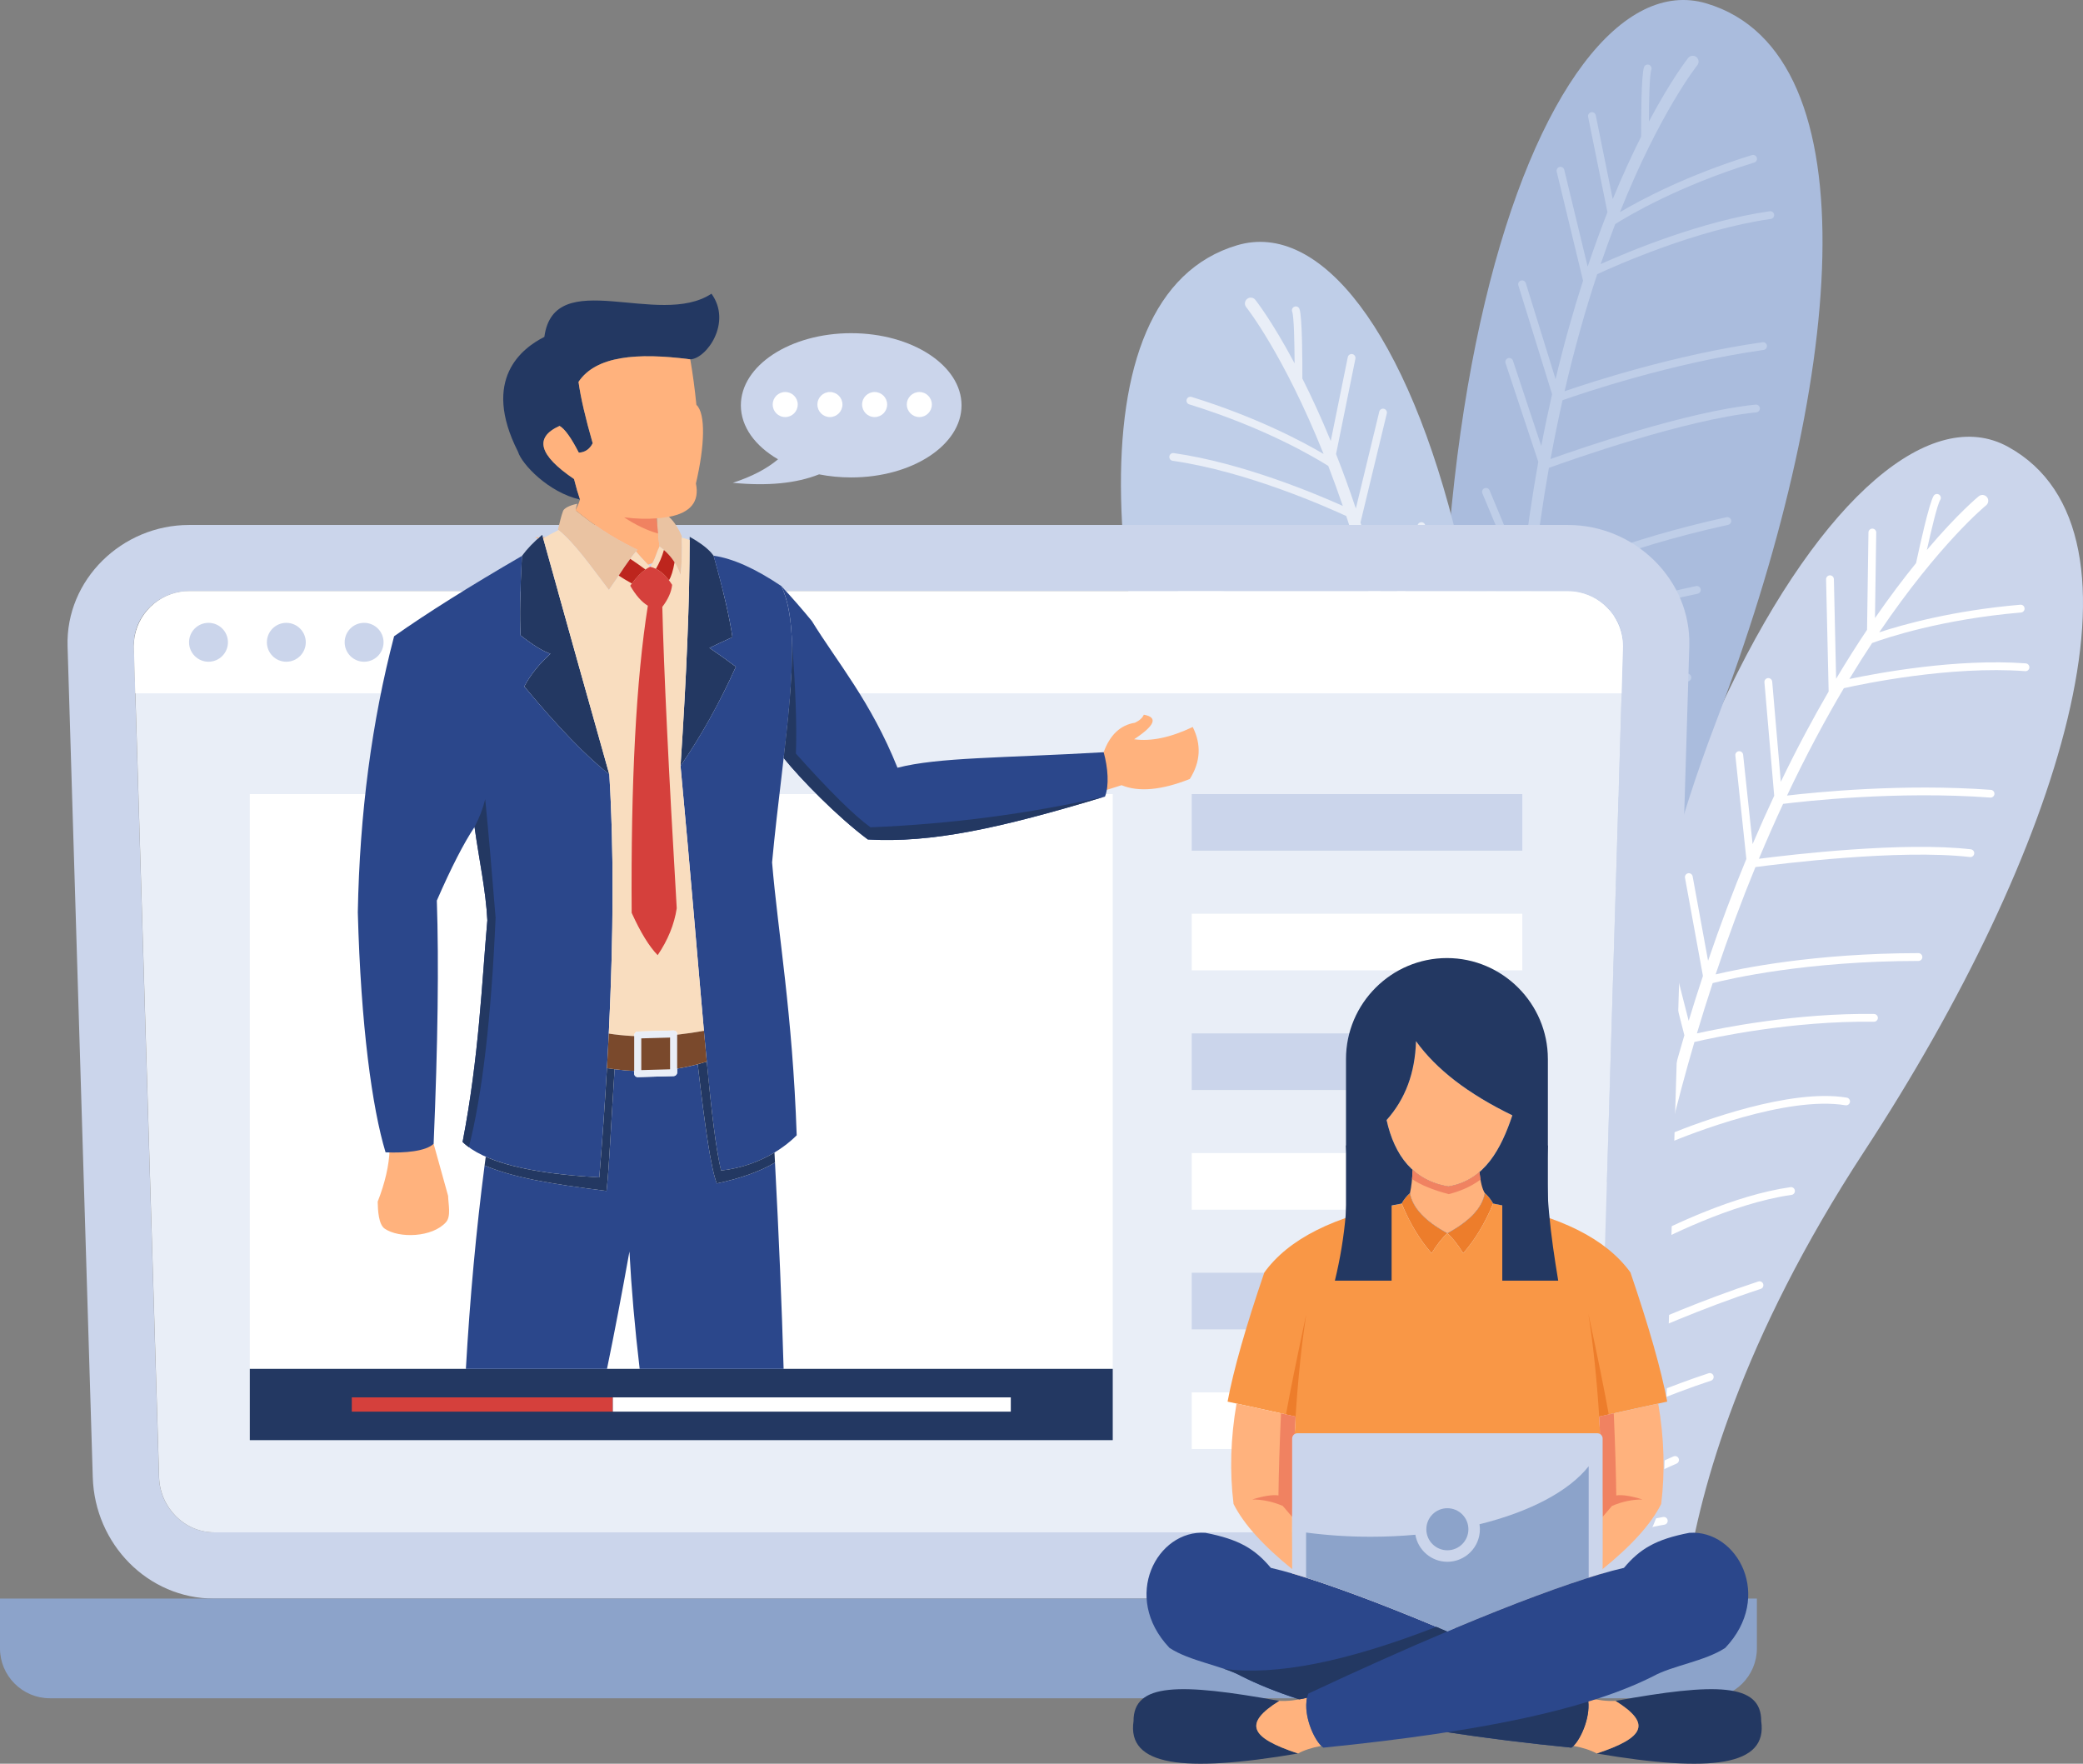<?xml version="1.0" encoding="UTF-8"?><svg id="a" xmlns="http://www.w3.org/2000/svg" viewBox="0 0 2958.62 2504.98"><rect x="0" y="0" width="2958.62" height="2504.98" fill="#808080" stroke="none"/><path d="M2396.87,2234.93c18.32-119.59,75.56-331.46,251.19-599.95,277.87-424.66,423.75-879.64,204.08-1000.42-215.57-118.51-620.03,508.52-673.51,1611.46,87.84,2.67,159.71-1.59,218.25-11.09h0Zm0,0" style="fill:#cbd5eb; fill-rule:evenodd;"/><path d="M2281.72,2192.37c10.58-5.8,39.31-19.74,82.38-26.91,3.02-.51,5.06-3.36,4.55-6.37-.51-3.01-3.36-5.01-6.37-4.55-37.66,6.32-65.14,17.75-79.54,24.86,1.49-18.43,3.07-36.75,4.78-54.79,17.12-8.76,72.31-36.93,93.83-45.91,2.83-1.19,4.14-4.44,2.95-7.28-1.14-2.79-4.38-4.15-7.21-2.96-19.75,8.25-66.64,31.98-88.37,43.07,3.3-33.74,6.94-66.74,10.87-99,16.91-7.85,69.52-31.46,130.63-51.6,2.9-.97,4.49-4.1,3.53-7-.91-2.9-4.04-4.49-6.94-3.53-55.47,18.26-104.06,39.43-125.68,49.21,4.04-32.49,8.48-64.23,13.14-95.35,23.16-10.7,98.77-44.77,186.56-73.67,2.96-.97,4.49-4.1,3.53-7-.91-2.9-4.02-4.5-6.94-3.53-81.3,26.74-152.02,57.8-181.09,71.12,6.26-40.74,13.08-80.16,20.37-118.45,23.51-12.63,121.64-63.44,207.95-75.67,3.01-.4,5.18-3.24,4.72-6.26-.38-3.01-3.18-5.12-6.25-4.72-80.39,11.44-170.57,55.41-203.85,72.82,9.1-46.82,18.83-91.77,29.19-134.95,33.58-14,170.06-67.88,252.78-54.16,3.03,.51,5.86-1.54,6.37-4.55,.46-3.01-1.59-5.86-4.55-6.31-80.28-13.31-207.61,34.02-251.36,51.77,11.1-45.63,22.82-89.21,34.99-130.8,26.51-6.2,138.14-30.38,254.94-28.73,3.07,0,5.58-2.39,5.65-5.46,0-3.02-2.39-5.52-5.42-5.58-110.66-1.54-216.64,19.8-251.64,27.59,7.34-24.47,14.79-48.31,22.42-71.46,25.15-6.37,133.26-31.35,292.27-31.46,3.07,0,5.53-2.5,5.53-5.52s-2.52-5.52-5.53-5.58c-148.44,.17-253.12,21.85-288.11,30.21,18.26-54.56,37.21-105.37,56.55-152.42,33.51-4.44,203.96-25.89,304.66-14.28,3.02,.4,5.75-1.82,6.09-4.83,.4-3.02-1.82-5.75-4.84-6.15-96.72-11.15-255.85,7.68-300.97,13.48,11.38-27.25,22.87-53.25,34.37-78,28.84-3.58,161.64-18.72,294.25-8.93,3.03,.23,5.69-2.05,5.92-5.06,.23-3.07-2.05-5.69-5.12-5.92-124.94-9.22-249.94,3.47-289.48,8.13,27.19-57.52,54.46-108.21,80.73-152.53,27.25-6.14,151.22-32.09,257.56-24.18,3.09,.23,5.69-2.05,5.92-5.06,.24-3.07-2.05-5.69-5.06-5.98-97.79-7.22-209.88,13.6-250.62,22.19,10.98-18.15,21.75-35.1,32.32-51.09,20.71-7.56,98.83-33.74,211.49-43.35,3.07-.29,5.33-2.96,5.05-5.98-.23-3.07-2.9-5.35-5.97-5.06-96.2,8.19-167.78,28.45-200.44,39.2,85.79-126.59,151.34-180.01,151.91-180.47,3.47-2.96,3.93-8.19,1.02-11.67-2.96-3.52-8.19-3.98-11.72-1.02-.34,.28-29.19,23.78-73.56,76.18,5.97-27.03,14.85-64.63,18.95-71,1.65-2.56,.91-5.98-1.65-7.62-2.55-1.65-5.97-.91-7.62,1.65-6.32,9.84-20.35,73.62-25.03,95.58-17.75,21.9-37.38,47.79-58.37,78.17l1.78-121.47c.1-3.07-2.41-5.58-5.42-5.63-3.07,0-5.58,2.39-5.63,5.46l-1.99,138.25c-14.23,21.16-28.9,44.38-43.92,69.52l-3.18-141.44c-.12-3.07-2.62-5.52-5.63-5.46-3.07,.11-5.46,2.62-5.46,5.63l3.64,159.36c-22.24,38.29-45.12,80.85-67.93,128.3l-12.23-142.24c-.28-3.07-2.96-5.35-6.03-5.06-3.02,.28-5.28,2.9-5.01,5.97l13.88,161.18c-10.24,21.9-20.48,44.72-30.67,68.61l-13.48-126.99c-.34-3.07-3.07-5.24-6.09-4.95-3.01,.34-5.29,3.07-4.95,6.09l15.65,146.96c-18.55,44.78-36.81,92.96-54.39,144.57l-21.91-119.82c-.51-2.96-3.41-4.95-6.43-4.44-3.02,.57-4.95,3.47-4.44,6.43l25.49,139.39c-6.88,20.71-13.64,42.05-20.25,63.78l-22.64-88.53c-.74-2.96-3.76-4.78-6.71-3.98-2.94,.74-4.72,3.76-3.98,6.71l27.2,106.28c-12.12,40.96-23.73,83.86-34.77,128.64l-28.26-97.29c-.81-2.9-3.94-4.61-6.83-3.76-2.97,.91-4.62,3.93-3.77,6.89l33.57,115.66c-9.44,39.6-18.43,80.79-26.86,123.46l-28.73-84.66c-.97-2.9-4.1-4.44-6.99-3.47-2.9,.97-4.45,4.15-3.54,7l34.99,103.04c-7.17,37.61-13.88,76.35-20.14,116.29l-34.48-72.26c-1.31-2.73-4.61-3.92-7.34-2.61-2.78,1.31-3.97,4.61-2.62,7.34l41.36,86.93c-4.38,29.13-8.53,58.89-12.4,89.33l-37.49-57.69c-1.71-2.56-5.12-3.24-7.62-1.59-2.56,1.65-3.3,5.07-1.65,7.62l44.66,68.67c-3.41,28.16-6.66,56.84-9.62,86.08l-26.45-36.18c-1.82-2.5-5.29-3.01-7.74-1.19-2.5,1.82-3.01,5.23-1.19,7.74l33.74,46.14c-2.11,21.96-4.04,44.26-5.92,66.79l-32.26-24.58c-2.39-1.82-5.86-1.37-7.68,1.08-1.88,2.39-1.42,5.86,1.03,7.74l37.89,28.84c-1.42,18.49-2.79,37.15-4.03,56.04,5.62-.11,11.2-.28,16.66-.45,1.19-18.04,2.5-35.9,3.87-53.59h0Zm0,0" style="fill:#fff; fill-rule:evenodd;"/><path d="M2319.5,1665.42c-7.57-120.79,3.24-340,117.71-639.72,181.04-474.04,226.72-949.67-13.66-1020.91-235.88-69.86-497.54,628.91-314.96,1717.92,86.36-16.1,155.67-35.56,210.9-57.29h0Zm0,0" style="fill:#aabcdd; fill-rule:evenodd;"/><path d="M2197.86,1648.29c9.16-7.91,34.25-27.59,74.81-43.81,2.79-1.14,4.21-4.32,3.07-7.17-1.14-2.85-4.33-4.21-7.17-3.07-35.5,14.17-59.91,31.18-72.42,41.19-2.5-18.32-4.84-36.58-7-54.56,14.85-12.23,62.81-51.49,81.87-64.86,2.5-1.71,3.13-5.18,1.36-7.68-1.76-2.5-5.18-3.13-7.68-1.37-17.52,12.29-58.32,45.46-77.15,60.88-4.03-33.63-7.51-66.62-10.53-99.05,14.85-11.26,61.22-45.51,116.69-78.23,2.62-1.54,3.53-4.95,1.93-7.57-1.54-2.62-4.89-3.53-7.57-1.99-50.24,29.64-93.25,60.65-112.25,74.87-3.02-32.6-5.46-64.57-7.45-95.98,20.31-15.42,86.93-64.8,166.58-111.74,2.62-1.54,3.47-4.95,1.94-7.57-1.54-2.61-4.95-3.53-7.57-1.99-73.68,43.47-136.21,88.93-161.81,108.04-2.5-41.08-4.21-81.07-5.29-119.99,20.25-17.41,105.37-87.9,187.07-118.28,2.84-1.03,4.38-4.21,3.3-7.11-1.08-2.84-4.27-4.32-7.11-3.24-76.13,28.28-154.87,90.46-183.66,114.53-1.14-47.68-1.14-93.65-.28-138.02,29.87-20.88,151.74-102.58,235.48-106.73,3.07-.17,5.41-2.79,5.24-5.86-.17-3.01-2.79-5.35-5.8-5.23-81.24,4.1-195.6,77.49-234.57,104.11,1.14-46.94,3.3-92,6.37-135.24,24.58-11.66,128.52-59.05,242.99-82.32,3.01-.63,4.89-3.53,4.33-6.54-.63-2.96-3.53-4.89-6.49-4.32-108.44,22.08-207.43,65.48-239.98,80.56,1.94-25.49,4.17-50.35,6.66-74.59,23.21-11.61,123.52-59,278.84-92.96,3.01-.68,4.89-3.64,4.27-6.6-.68-3.02-3.59-4.84-6.6-4.21-144.97,31.69-242.64,75.16-275.08,90.8,6.26-57.18,13.94-110.88,22.82-160.9,31.8-11.49,193.78-68.73,294.65-78.86,3.01-.28,5.24-3.01,4.95-6.03-.28-3.07-3.02-5.24-6.03-4.95-96.89,9.67-248.4,61.96-291.24,77.26,5.35-29.07,11.04-56.89,17.03-83.52,27.35-9.67,153.94-52.74,285.59-71.4,3.01-.4,5.12-3.24,4.67-6.26-.46-3.01-3.17-5.12-6.24-4.67-124.04,17.58-243.52,56.61-281.13,69.58,14.34-61.96,30.16-117.31,46.37-166.24,25.38-11.78,140.98-63.5,246.58-78.46,3.02-.4,5.12-3.19,4.66-6.2-.4-3.01-3.17-5.12-6.2-4.72-97.06,13.77-202.2,57.97-240.15,75.04,6.88-20.09,13.78-38.97,20.66-56.78,18.66-11.83,89.38-54.05,197.42-87.44,2.96-.91,4.61-3.98,3.7-6.94-.91-2.9-3.98-4.55-6.94-3.64-92.22,28.5-157.82,63.55-187.47,81.02,56.84-142.01,109.52-208.18,109.98-208.75,2.79-3.58,2.1-8.82-1.48-11.61-3.63-2.79-8.82-2.1-11.65,1.48-.3,.4-23.46,29.47-55.71,90.18,.11-27.71,.8-66.34,3.47-73.45,1.02-2.84-.4-6.03-3.3-7.11-2.84-1.03-6.03,.4-7.05,3.24-4.1,10.98-4.21,76.24-4.14,98.77-12.63,25.15-26.3,54.62-40.35,88.75l-24.12-119.08c-.63-2.96-3.53-4.89-6.49-4.27-3.02,.57-4.95,3.47-4.38,6.49l27.48,135.52c-9.33,23.72-18.78,49.5-28.11,77.26l-33.22-137.51c-.74-2.96-3.7-4.84-6.66-4.1-2.96,.68-4.78,3.7-4.1,6.66l37.44,154.87c-13.6,42.16-26.85,88.64-39.03,139.84l-42.27-136.37c-.91-2.9-3.98-4.55-6.94-3.64-2.9,.91-4.54,3.98-3.64,6.88l47.91,154.53c-5.35,23.61-10.53,48.08-15.36,73.56l-40.23-121.19c-.97-2.9-4.09-4.44-7-3.53-2.9,.97-4.48,4.1-3.53,7l46.54,140.24c-8.57,47.73-16.16,98.65-22.36,152.82l-46.88-112.37c-1.14-2.79-4.43-4.15-7.22-2.96-2.84,1.14-4.15,4.38-2.96,7.23l54.56,130.74c-2.33,21.73-4.37,43.98-6.2,66.62l-40.96-81.7c-1.42-2.73-4.72-3.81-7.45-2.45-2.73,1.37-3.81,4.67-2.45,7.4l49.21,98.08c-3.07,42.61-5.29,86.99-6.54,133.08l-48.35-88.98c-1.44-2.73-4.78-3.7-7.47-2.28-2.73,1.48-3.7,4.83-2.22,7.51l57.41,105.88c-.79,40.74-.79,82.9,0,126.36l-46.08-76.58c-1.54-2.62-4.95-3.47-7.57-1.94-2.67,1.59-3.47,5.01-1.92,7.62l56.08,93.19c1.02,38.29,2.67,77.6,5.06,117.94l-49.03-63.26c-1.89-2.45-5.36-2.91-7.75-1.03-2.45,1.88-2.9,5.35-1.02,7.8l59,76.12c1.88,29.36,4.15,59.34,6.88,89.83l-48.93-48.36c-2.22-2.1-5.69-2.1-7.85,0-2.1,2.22-2.1,5.69,0,7.85l58.26,57.58c2.69,28.22,5.57,56.95,8.93,86.14l-33.55-29.7c-2.29-2.05-5.82-1.82-7.81,.46-2.05,2.27-1.82,5.8,.45,7.79l42.84,37.95c2.62,21.91,5.46,44.09,8.42,66.51l-36.75-17.12c-2.73-1.31-6.03-.11-7.28,2.67-1.31,2.73-.11,6.03,2.62,7.34l43.24,20.14c2.5,18.38,5.18,36.87,7.96,55.59,5.46-1.31,10.87-2.62,16.16-3.98-2.67-17.92-5.18-35.61-7.62-53.2h.06Zm0,0" style="fill:#bfcee8; fill-rule:evenodd;"/><path d="M1861.33,2008.89c7.51-120.73-3.24-339.94-117.71-639.66-181.09-474.1-226.78-949.67,13.59-1020.91,235.88-69.92,497.54,628.85,314.97,1717.92-86.37-16.1-155.66-35.62-210.85-57.35h0Zm0,0" style="fill:#bfcee8; fill-rule:evenodd;"/><path d="M1982.91,1991.82c-9.1-7.91-34.24-27.65-74.76-43.81-2.85-1.14-4.27-4.32-3.13-7.17,1.15-2.85,4.38-4.21,7.17-3.13,35.5,14.17,59.91,31.23,72.48,41.25,2.45-18.38,4.78-36.58,7-54.56-14.85-12.23-62.81-51.49-81.93-64.86-2.5-1.76-3.13-5.23-1.37-7.68,1.77-2.56,5.24-3.13,7.74-1.37,17.52,12.23,58.32,45.4,77.15,60.88,3.98-33.68,7.45-66.68,10.47-99.05-14.85-11.26-61.22-45.57-116.69-78.23-2.62-1.54-3.47-4.95-1.94-7.57,1.54-2.67,4.95-3.53,7.57-1.99,50.29,29.64,93.25,60.65,112.31,74.87,2.96-32.66,5.41-64.63,7.46-95.98-20.37-15.42-86.99-64.8-166.58-111.74-2.67-1.54-3.53-4.95-1.99-7.57,1.54-2.62,4.95-3.53,7.56-1.99,73.73,43.41,136.26,88.87,161.81,108.04,2.5-41.08,4.27-81.08,5.29-120.04-20.25-17.35-105.37-87.9-187.06-118.23-2.85-1.03-4.33-4.21-3.24-7.11,1.02-2.85,4.21-4.32,7.05-3.3,76.12,28.33,154.86,90.46,183.71,114.58,1.08-47.67,1.14-93.7,.23-138.08-29.81-20.82-151.74-102.52-235.49-106.73-3.07-.17-5.4-2.73-5.23-5.8,.17-3.07,2.79-5.4,5.82-5.24,81.29,4.1,195.58,77.49,234.56,104.12-1.14-46.94-3.3-92-6.31-135.24-24.64-11.66-128.58-59.05-243.05-82.38-2.96-.57-4.89-3.53-4.32-6.49,.62-3.01,3.53-4.95,6.54-4.32,108.44,22.08,207.43,65.49,239.92,80.56-1.93-25.49-4.15-50.35-6.66-74.59-23.21-11.61-123.52-59-278.84-93.02-3.01-.62-4.89-3.58-4.27-6.54,.68-3.02,3.64-4.89,6.61-4.21,144.95,31.69,242.71,75.16,275.07,90.8-6.2-57.24-13.94-110.89-22.82-160.96-31.8-11.49-193.78-68.73-294.65-78.8-3.01-.34-5.23-3.02-4.95-6.03,.29-3.07,3.01-5.29,6.05-4.95,96.93,9.67,248.38,61.9,291.23,77.2-5.29-29.01-10.97-56.89-16.94-83.52-27.44-9.67-153.97-52.68-285.62-71.34-3.01-.45-5.18-3.24-4.72-6.26,.46-3.01,3.26-5.12,6.26-4.66,124.03,17.58,243.51,56.61,281.17,69.58-14.34-61.95-30.21-117.32-46.42-166.24-25.38-11.77-140.98-63.5-246.58-78.46-3.01-.4-5.12-3.19-4.67-6.26,.4-3.02,3.19-5.12,6.2-4.67,97.12,13.71,202.2,57.98,240.15,74.99-6.89-20.03-13.77-38.92-20.65-56.78-18.65-11.78-89.38-53.99-197.42-87.45-2.96-.85-4.61-3.98-3.7-6.88,.91-2.9,4.04-4.55,6.94-3.7,92.22,28.56,157.82,63.55,187.52,81.02-56.88-141.95-109.58-208.12-110.03-208.69-2.79-3.58-2.1-8.82,1.54-11.61,3.58-2.84,8.82-2.16,11.61,1.48,.28,.4,23.5,29.47,55.7,90.18-.11-27.71-.8-66.34-3.42-73.45-1.08-2.85,.34-6.03,3.25-7.11,2.84-1.08,6.03,.4,7.11,3.24,4.04,10.98,4.21,76.24,4.1,98.77,12.63,25.09,26.34,54.62,40.34,88.75l24.18-119.08c.57-2.96,3.48-4.89,6.49-4.32,2.97,.63,4.89,3.53,4.34,6.54l-27.5,135.46c9.39,23.73,18.83,49.5,28.1,77.32l33.28-137.57c.68-2.96,3.66-4.78,6.6-4.1,3.01,.74,4.83,3.75,4.1,6.71l-37.38,154.87c13.54,42.16,26.8,88.64,38.97,139.79l42.27-136.32c.91-2.96,4.04-4.55,6.94-3.7,2.92,.91,4.55,3.98,3.7,6.94l-47.96,154.53c5.35,23.61,10.53,48.07,15.36,73.56l40.28-121.19c.91-2.9,4.04-4.49,6.94-3.53,2.91,.97,4.5,4.1,3.53,7l-46.54,140.24c8.59,47.73,16.16,98.65,22.36,152.82l46.88-112.37c1.2-2.84,4.45-4.15,7.23-2.96,2.85,1.14,4.15,4.38,3.02,7.23l-54.56,130.74c2.28,21.67,4.33,43.98,6.14,66.62l41.02-81.7c1.37-2.73,4.67-3.81,7.4-2.45,2.74,1.37,3.81,4.67,2.44,7.4l-49.21,98.08c3.07,42.61,5.35,86.99,6.6,133.08l48.3-89.04c1.48-2.67,4.85-3.64,7.51-2.22,2.67,1.48,3.64,4.83,2.22,7.51l-57.46,105.88c.8,40.68,.8,82.9,0,126.36l46.08-76.58c1.59-2.67,4.95-3.53,7.62-1.94,2.62,1.59,3.41,5.01,1.88,7.62l-56.1,93.19c-.97,38.29-2.67,77.55-5.06,117.94l49.04-63.32c1.88-2.39,5.35-2.85,7.8-.97,2.39,1.82,2.85,5.35,.97,7.74l-58.94,76.13c-1.88,29.41-4.21,59.4-6.88,89.89l48.93-48.36c2.16-2.1,5.65-2.1,7.8,0,2.16,2.16,2.12,5.69,0,7.79l-58.26,57.63c-2.67,28.22-5.58,56.95-8.93,86.14l33.57-29.75c2.33-1.99,5.8-1.76,7.85,.51,1.99,2.27,1.78,5.75-.51,7.79l-42.78,37.89c-2.62,21.9-5.46,44.15-8.48,66.57l36.75-17.18c2.73-1.25,6.03-.12,7.34,2.67,1.25,2.79,.06,6.09-2.66,7.4l-43.2,20.14c-2.56,18.32-5.18,36.87-8.02,55.59-5.46-1.31-10.87-2.67-16.16-4.04,2.67-17.87,5.24-35.62,7.62-53.19l-.06,.06Zm0,0" style="fill:#e9eef7; fill-rule:evenodd;"/><path d="M268.31,745.61h1958.78c94.79,0,175.18,77.66,172.33,172.28l-35.79,1180.21c-2.85,94.61-77.66,172.33-172.26,172.33H304.03c-94.1,0-169.43-77.55-172.26-172.33L95.97,917.89c-2.85-94.73,77.55-172.28,172.35-172.28h0Zm0,94.1h1958.78c43.01,0,79.48,35.33,78.23,78.17l-35.79,1180.21c-1.25,42.27-35.96,78.23-78.16,78.23H304.08c-42.27,0-76.92-35.22-78.23-78.23l-35.73-1180.21c-1.31-43.01,35.16-78.17,78.19-78.17h0Zm0,0" style="fill:#cbd5eb; fill-rule:evenodd;"/><path d="M2305.33,917.89c0-37.61-26.91-69.24-62.47-76.58l-1.88-.34-1.94-.34-1.88-.29-1.99-.23-1.93-.17-1.99-.11-1.99-.06-2.04-.06H268.41l-1.98,.06-2.06,.06-1.94,.11h-.06l-1.92,.17-1.95,.23-1.94,.29c-37.38,5.75-66.28,38.29-66.28,77.26l35.73,1180.21c1.31,43.01,35.96,78.23,78.23,78.23h1887.29c42.27,0,76.92-35.96,78.19-78.23l35.6-1180.21Zm0,0" style="fill:#e9eef7; fill-rule:evenodd;"/><path d="M2303.28,984.68H192.12l-1.99-66.79c0-38.97,28.85-71.51,66.28-77.26l1.94-.29,1.94-.23,1.99-.17,1.99-.11,3.98-.11h1958.86l3.98,.11,1.99,.11,2,.17,1.92,.23,1.94,.29,3.75,.68c35.57,7.34,62.53,38.97,62.53,76.58l-1.94,66.79Zm0,0" style="fill:#fff; fill-rule:evenodd;"/><path d="M296.17,884.61c15.25,0,27.6,12.35,27.6,27.59s-12.35,27.65-27.6,27.65-27.65-12.4-27.65-27.65,12.35-27.59,27.65-27.59h0Zm220.99,0c15.29,0,27.63,12.35,27.63,27.59s-12.34,27.65-27.63,27.65-27.61-12.4-27.61-27.65,12.35-27.59,27.61-27.59h0Zm-110.5,0c15.25,0,27.65,12.35,27.65,27.59s-12.4,27.65-27.65,27.65-27.59-12.4-27.59-27.65,12.35-27.59,27.59-27.59h0Zm0,0" style="fill:#cbd5eb; fill-rule:evenodd;"/><path d="M0,2270.43H2495.41v70.78c0,38.92-31.81,70.78-70.78,70.78H70.76c-38.92,0-70.76-31.86-70.76-70.78v-70.78Zm0,0" style="fill:#8ca3ca; fill-rule:evenodd;"/><rect x="354.84" y="1127.83" width="1225.66" height="816.31" style="fill:#fff;"/><path d="M1692.7,1297.77h469.54v80.39h-469.54v-80.39Zm0,679.82h469.54v80.39h-469.54v-80.39Zm0-339.88h469.54v80.39h-469.54v-80.39Zm0,0" style="fill:#fff; fill-rule:evenodd;"/><path d="M1692.7,1807.65h469.54v80.39h-469.54v-80.39Zm0-679.82h469.54v80.39h-469.54v-80.39Zm0,339.88h469.54v80.39h-469.54v-80.39Zm0,0" style="fill:#cbd5eb; fill-rule:evenodd;"/><rect x="354.84" y="1944.14" width="1225.66" height="101.27" style="fill:#233862;"/><rect x="499.68" y="1984.65" width="370.78" height="20.26" style="fill:#d5403c;"/><path d="M636.46,1698.36c.28,11.55,4.45,29.07-2.89,37.38-19.36,21.85-66.74,23.33-87.12,9.33-8.76-6.03-9.73-25.77-10-38.4,10.51-26.74,16.14-51.49,17-74.25,20.77-13.71,52.06-15.08,62.47-7.91l20.54,73.85Zm0,0" style="fill:#ffb27d; fill-rule:evenodd;"/><path d="M1542.55,1130.11c6.09-2.05,26.57-6.83,50.46-14.91,24.52,10.01,56.84,7.06,96.95-8.82,15.25-24.24,16.68-48.82,4.15-73.85-31.63,15.02-59.34,20.82-83.23,17.41,29.64-19.57,34.25-31.18,13.77-34.88-1.99,4.61-6.2,8.42-12.73,11.44-20.65,3.3-35.4,17.3-44.33,41.87-10.97,2.96-22.36,5.69-28.22,7.51,5.97,14.23,7.11,31.24,3.19,54.22h0Zm0,0" style="fill:#ffb27d; fill-rule:evenodd;"/><path d="M980.44,510.36c-76.41-9.9-134.1-4.66-158.73,31.98,3.07,22.36,9.84,51.43,20.14,87.22-4.44,8.54-11.04,12.97-19.74,13.32-10.87-21.17-19.97-33.85-27.31-37.95-36.36,16.33-29.53,41.48,20.54,75.44,2.96,11.72,5.82,21.45,8.48,29.13-45-10.13-82.71-50.41-88.02-67.82-52.51-103.55,6.03-147.3,37.39-163.23,13.87-102.52,162.76-11.89,237.35-61.33,29.64,40.96-7,92.34-30.1,93.25h0Zm0,0" style="fill:#233862; fill-rule:evenodd;"/><path d="M744.61,975.01c48.04,57.63,88.24,99.28,120.84,124.94-29.7-105.37-61.5-218.81-95.34-340.34-11.96,10.07-21.52,20.03-28.75,29.93-2.67,49.33-3.34,86.88-1.99,112.82,17.58,13.88,31.75,22.64,42.45,26.17-16.16,14.62-28.56,30.15-37.21,46.48h0Zm0,0" style="fill:#233862; fill-rule:evenodd;"/><path d="M1045.24,946.96c-23.33,51.72-49.56,98.65-78.63,140.87,8.59-128.69,12.93-237.19,13.03-325.43,13.08,7.34,22.81,14.34,29.98,21.96,1.37,1.59,2.73,3.24,3.98,4.89,13.77,49.21,22.7,87.78,26.74,115.66-12.85,5.92-23.72,10.98-32.66,15.3,12.12,8.13,24.63,17.07,37.55,26.74h0Zm0,0" style="fill:#233862; fill-rule:evenodd;"/><path d="M741.37,789.54c-74.02,42.95-134.56,80.96-181.61,114.13-31.67,120.9-48.93,251.58-51.54,392,4.32,161.29,20.38,278.04,39.42,340.96,27.76,1.19,57.29-1.54,68.27-12.12,6.03-141.89,7.51-257.04,4.55-345.46,20.31-46.6,38.17-81.42,53.54-104.51,6.71,48.02,15.99,89.66,18.21,132.56-7.85,87.9-11.66,192.87-35.16,314.85,29.24,28.11,93.99,44.83,194.18,50.24,18.77-231.05,23.55-421.81,14.22-572.24-32.6-25.66-72.81-67.3-120.84-124.94,8.65-16.33,21.05-31.86,37.21-46.48-10.7-3.53-24.86-12.29-42.45-26.17-1.35-25.94-.68-63.49,1.99-112.82h0Zm0,0" style="fill:#2b478b; fill-rule:evenodd;"/><path d="M966.61,1087.83c28.68,306.37,40.68,505.56,57.58,574.63,48.07-5.29,85.06-27.76,107.42-50.01-6.03-174.32-26.4-285.67-34.98-387.56,15.52-167.27,47.32-321.11,13.07-392.57-36.81-24.81-68.84-39.14-96.1-43.07,13.77,49.21,22.7,87.78,26.74,115.66-12.85,5.92-23.72,10.98-32.66,15.3,12.12,8.13,24.63,17.07,37.55,26.74-23.33,51.72-49.56,98.65-78.63,140.87h0Zm0,0" style="fill:#2b478b; fill-rule:evenodd;"/><path d="M1153.13,882.05c-13.73-16.78-28.23-33.4-43.42-49.73,23.72,49.56,15.76,138.65,3.47,244.36,23.9,29.64,75.38,82.67,119.49,115.61,90.5,5.24,187.45-15.76,336.85-60.99,6.09-15.53,4.17-41.36-1.93-62.92-145.53,8.42-234.46,7-292.84,22.02-37.82-94.22-85.74-150.03-121.62-208.34h0Zm0,0" style="fill:#2b478b; fill-rule:evenodd;"/><path d="M864.85,837.9c-26.36-34.59-48.26-66.11-72.33-85.8,2.61-10.52,4.32-18.43,7.22-26.4,1.37-3.76,9.5-8.19,20.37-10.24-.97,1.76-3.13,9.1-1.35,10.24,.44,.28,.84,.68,1.24,1.02,25.55,20.6,52.4,38.41,85.47,53.99-15.77,18.43-26.7,37.72-40.62,57.18h0Zm0,0" style="fill:#eac3a2; fill-rule:evenodd;"/><path d="M968.26,761.32c.68,22.47,.17,40.91-1.65,55.3-5.4-16.56-15.36-30.04-29.98-40.51-2.16-18.89-3.7-36.7-4.49-53.31,15.87,5.97,27.95,18.83,36.13,38.52h0Zm0,0" style="fill:#eac3a2; fill-rule:evenodd;"/><path d="M999.84,1463.96c-8.7-96.66-18.89-223.02-33.23-376.13,8.42-126.47,12.75-233.43,13.03-320.82-3.47-1.25-7.23-2.45-11.32-3.53,.63,21.51,.06,39.2-1.71,53.14-5.4-16.56-15.36-30.04-29.98-40.51-4.49,8.76-5.86,18.26-13.14,28.9-7.85-8.13-15.25-15.93-20.08-21.85-14.68,17.64-25.25,36.13-38.56,54.73-26.12-34.2-47.81-65.43-71.53-85.17-8.08,4.15-15.36,8.13-21.79,11.95,33.34,119.65,64.63,231.39,93.93,335.28,6.37,103.6,6.14,226.27-.74,368.05,11.73,1.82,23.72,3.01,36.07,3.58v-1.25c0-2.79,2.33-5.18,5.23-5.23l50.58-1.42c2.85-.12,5.23,2.16,5.23,4.95v.91c12.4-1.31,25.05-3.19,37.95-5.58h.06Zm0,0" style="fill:#f9ddbf; fill-rule:evenodd;"/><path d="M954.67,830.67c-8.99-14.45-19.34-22.99-31.18-25.66-8.82,3.87-18.26,12.8-28.33,26.85,7.85,13.6,16.21,23.1,25.03,28.45-16.62,104.46-24.24,249.82-22.99,436.15,12.57,27.76,24.86,47.79,36.93,60.14,14.56-21.51,23.61-43.64,27.08-66.57-11.5-195.55-18.32-338.24-20.48-428.07,8.31-10.92,12.91-21.33,13.94-31.29h0Zm0,0" style="fill:#d5403c; fill-rule:evenodd;"/><path d="M895.16,793.69c-5.8,7.8-11.09,15.76-16.39,23.78,4.85,3.19,11.09,7,18.66,11.27,6.71-8.93,13.2-15.59,19.34-19.91-7.4-5.46-14.57-10.47-21.62-15.14h0Zm47.85-12.57c-2.73,9.67-6.54,18.55-11.38,26.8,6.71,3.24,12.86,8.65,18.55,16.16,3.18-5.01,5.86-13.54,7.96-25.49-4.1-6.49-9.16-12.29-15.13-17.47h0Zm0,0" style="fill:#bd251d; fill-rule:evenodd;"/><path d="M1113.02,1944.14c-2.63-90.97-6.73-188.66-12.25-293-21.04,12.57-48.08,22.25-82.67,29.7-8.31-21.96-15.93-74.07-27.08-169.32-9.6,2.56-19.33,4.61-29.19,6.2v5.41c0,2.79-2.39,5.18-5.23,5.23l-50.58,1.42c-2.9,.11-5.23-2.16-5.23-4.95v-3.81c-9.16-.46-18.43-1.25-27.82-2.45-5.29,80.11-7.28,133.76-11.44,172.9-83.12-10.35-133.08-19.4-173.24-36.18-11.95,92.05-20.82,188.32-26.57,288.85h200.44c10.54-51.09,21.11-106.62,31.88-166.64,2.77,52.57,7.61,108.1,14.51,166.64h204.48Zm0,0" style="fill:#2b478b; fill-rule:evenodd;"/><path d="M861.53,1691.48c4.15-39.14,6.14-92.79,11.44-172.9-3.58-.45-7.23-.97-10.87-1.54-2.85,49.5-6.49,101.21-10.87,155.15-72.14-3.92-125.91-13.65-161.3-29.3-.51,4.09-1.07,8.25-1.65,12.4,40.17,16.78,90.12,25.83,173.24,36.18h0Zm156.57-10.64c34.59-7.45,61.63-17.12,82.67-29.7-.23-4.72-.51-9.44-.74-14.22-20.48,12.35-46.02,22.3-75.84,25.55-7.1-29.07-13.37-81.25-20.31-154.75-4.27,1.37-8.53,2.62-12.86,3.81,11.15,95.24,18.78,147.35,27.08,169.32h0Zm0,0" style="fill:#233862; fill-rule:evenodd;"/><path d="M1124.62,907.65c1.87,46.77-4,104.86-11.45,169.03,23.9,29.64,75.38,82.67,119.49,115.61,90.5,5.24,187.45-15.76,336.85-60.99-108.61,24.58-219.61,39.15-333.11,43.7-22.99-16.56-58.31-51.43-105.93-104.68,1.48-40.62-.45-94.85-5.85-162.66h0Zm0,0" style="fill:#233862; fill-rule:evenodd;"/><path d="M703.94,1303.46c-5.23-65.26-10.13-121.35-14.74-168.4-3.3,13.43-8.36,26.57-15.19,39.48,6.71,48.02,15.99,89.66,18.21,132.56-7.85,87.9-11.66,192.87-35.16,314.85,2.67,2.56,5.63,5.06,8.88,7.45,19.17-75.21,31.8-183.88,38-325.94h0Zm0,0" style="fill:#233862; fill-rule:evenodd;"/><path d="M862.1,1517.04c50.41,7.91,97.63,4.84,141.78-9.33-1.36-13.83-2.67-28.39-4.04-43.75-48.64,9.04-93.65,10.41-135.12,4.04-.8,16.1-1.65,32.43-2.62,49.04h0Zm0,0" style="fill:#7a492c; fill-rule:evenodd;"/><path d="M906.02,1465.1l50.58-1.42c2.9-.12,5.23,2.22,5.23,5.06v54.28c0,2.84-2.33,5.29-5.23,5.35l-50.58,1.42c-2.9,.11-5.23-2.16-5.23-5.07v-54.28c0-2.84,2.33-5.24,5.23-5.35h0Zm0,0" style="fill:#e9eef7; fill-rule:evenodd;"/><path d="M910.86,1474.77v45.06l40.9-1.14v-45.06l-40.9,1.14Zm0,0" style="fill:#7a492c; fill-rule:evenodd;"/><path d="M759.75,763.03c1.94,.17,3.98,.23,6.15,.17l-1.82,1.65-4.33-1.82Zm11.32,.05c1.2-.05,2.39-.11,3.58-.23-1.08,.63-2.1,1.19-3.13,1.82l-.46-1.59Zm46.43-38.4c2.84-5.75,5-10.92,6.31-15.19-2.66-7.68-5.52-17.41-8.48-29.13-50.07-33.96-56.89-59.11-20.54-75.44,7.34,4.1,16.44,16.78,27.31,37.95,8.7-.34,15.3-4.78,19.74-13.32-10.3-35.79-17.07-64.86-20.14-87.16,24.63-36.69,82.32-41.93,158.73-32.03,3.53,20.37,6.44,41.88,8.71,64.63,13.48,12.4,11.78,58.54-.68,111.68,5.29,25.77-7.45,41.53-38.29,47.39l-.17-.17c-3.87,.74-7.28,1.25-10.24,1.65-2.33,.28-4.78,.45-7.28,.62,.74,4.84,2.33,22.53,2.79,27.48,.46,4.1,.91,8.25,1.37,12.52-3.76,7.22-5.35,15.02-9.96,23.55-1.88,.91-3.92,1.65-6.14,2.28-6.66-7.05-12.86-13.66-17.12-18.83,.68-.8,1.37-1.59,2.06-2.39-2.01-.97-4-1.94-5.98-2.9-31.42-15.48-57.31-33-82-53.2h0Zm0,0" style="fill:#ffb27d; fill-rule:evenodd;"/><path d="M932.48,736.17c-13.6,1.2-28.9,.74-45.97-1.42,16.1,10.75,32.2,18.44,48.19,22.99-.34-3.13-.57-6.26-.85-9.33-.52-5.12-1.03-10.01-1.37-12.23h0Zm0,0" style="fill:#f08261; fill-rule:evenodd;"/><rect x="870.46" y="1984.65" width="565.24" height="20.26" style="fill:#fff;"/><path d="M2078.27,1779.89c-8.24-13.14-15.7-22.53-22.47-28.27,31.97-17.3,49.67-36.36,53.2-57.07,4.67,4.09,8.59,9.04,11.83,14.85-11.88,28.33-26.06,51.83-42.56,70.49h0Zm0,0" style="fill:#ed7d2b; fill-rule:evenodd;"/><path d="M2033.32,1779.89c8.25-13.14,15.76-22.53,22.47-28.27-31.92-17.3-49.67-36.36-53.14-57.07-4.67,4.09-8.65,9.04-11.83,14.85,11.83,28.33,26.06,51.83,42.5,70.49h0Zm0,0" style="fill:#ed7d2b; fill-rule:evenodd;"/><path d="M2315.81,1807.2c-34.48-47.67-99.46-80.28-194.99-97.8-11.88,28.33-26.06,51.83-42.56,70.49-8.24-13.14-15.7-22.53-22.47-28.27-6.71,5.75-14.22,15.13-22.47,28.27-16.44-18.66-30.67-42.16-42.5-70.49-95.53,17.52-160.5,50.13-194.98,97.8-26.4,77.2-43.79,138.37-52.22,183.48,27.93,5.97,60.13,13.09,96.6,21.22-4.89,87.11-6.14,161.46-3.81,223.2,50.92,14.79,122.09,41.19,206.81,76.64,4.45-.11,8.59-.34,12.57-.63,4,.28,8.19,.51,12.57,.63,84.79-35.44,155.89-61.84,206.87-76.64,2.35-61.73,1.08-136.09-3.81-223.2,36.41-8.13,68.61-15.25,96.62-21.22-8.49-45.12-25.9-106.28-52.23-183.48h0Zm0,0" style="fill:#f99746; fill-rule:evenodd;"/><path d="M2256.12,1866.14c6.77,43.58,11.89,92.23,15.3,145.76,4.61-1.03,9.16-2.05,13.6-3.01-5.92-33.17-15.53-80.79-28.9-142.75h0Zm0,0" style="fill:#ed7d2b; fill-rule:evenodd;"/><path d="M1855.47,1866.14c-6.77,43.58-11.83,92.23-15.25,145.76-4.61-1.03-9.16-2.05-13.65-3.01,5.97-33.17,15.59-80.79,28.9-142.75h0Zm0,0" style="fill:#ed7d2b; fill-rule:evenodd;"/><path d="M2253.38,2405.38c10.24,26.17-8.65,68.33-21.45,76.75-233.27-23.38-378.91-56.21-468.81-101.61-26.78-14.85-73.55-21.22-102.05-40.11-68.97-72.71-17.31-168.12,51.02-163.4,47.81,9.22,70.33,22.87,92.97,49.78,81.75,18.72,248.23,84.72,448.32,178.59h0Zm0,0" style="fill:#2b478b; fill-rule:evenodd;"/><path d="M2501.55,2444.41c9.39,63.66-70.09,73.74-233.6,46.03,68.72-22.7,77.83-42.73,26.63-74.7,142.23-25.77,207.21-25.55,206.98,28.67h0Zm-891.51,0c-9.4,63.66,70.14,73.74,233.67,46.03-68.8-22.7-77.85-42.73-26.63-74.7-142.3-25.77-207.22-25.55-207.04,28.67h0Zm0,0" style="fill:#233862; fill-rule:evenodd;"/><path d="M2234.95,2479.63c13.71,2.62,24.75,6.2,33,10.81,68.72-22.7,77.83-42.73,26.63-74.7-11.61,.57-24.75-.91-39.43-4.49,5.35,24.01-8.65,57.06-20.2,68.39h0Zm-358.32,0c-13.71,2.62-24.69,6.2-32.93,10.81-68.8-22.7-77.85-42.73-26.63-74.7,11.54,.57,24.75-.91,39.43-4.49-5.36,24.01,8.58,57.06,20.13,68.39h0Zm0,0" style="fill:#ffb27d; fill-rule:evenodd;"/><path d="M2359.5,2136.05c5.62-45.97,4.27-93.54-4.22-142.64-21.17,4.55-44.6,9.73-70.27,15.48-4.44,.97-8.99,1.99-13.6,3.01,4.72,84.38,6.03,156.8,3.98,217.34,41.81-33.68,69.81-64.69,84.1-93.19h0Zm0,0" style="fill:#ffb27d; fill-rule:evenodd;"/><path d="M1752.09,2136.05c-5.63-45.97-4.21-93.54,4.23-142.64,21.21,4.55,44.59,9.73,70.25,15.48,4.49,.97,9.04,1.99,13.65,3.01-4.72,84.38-6.09,156.8-4.04,217.34-41.76-33.68-69.81-64.69-84.09-93.19h0Zm0,0" style="fill:#ffb27d; fill-rule:evenodd;"/><path d="M2295.71,2123.93c-.4-32.94-1.59-71.8-3.59-116.63-2.33,.51-4.72,1.02-7.11,1.59-4.44,.97-8.99,1.99-13.6,3.01,2.9,52.06,4.55,99.51,4.89,142.46,3.81-4.44,8.25-9.62,13.31-15.53,14.45-6.2,28.96-9.22,43.41-9.16-16.67-5.12-29.07-7.06-37.32-5.75h0Zm-479.83,0c.38-32.94,1.58-71.8,3.63-116.63,2.35,.51,4.67,1.02,7.05,1.59,4.49,.97,9.04,1.99,13.65,3.01-2.96,52.06-4.55,99.51-4.89,142.46-3.81-4.44-8.25-9.62-13.31-15.53-14.51-6.2-28.96-9.22-43.47-9.16,16.68-5.12,29.13-7.06,37.34-5.75h0Zm0,0" style="fill:#f08261; fill-rule:evenodd;"/><path d="M1842.72,2035.63h426.19c4.04,0,7.4,3.36,7.4,7.45v191.68c-50.86,14.74-122.21,41.13-207.32,76.75h-26.4c-85.05-35.62-156.39-62.01-207.27-76.75v-191.68c0-4.1,3.3-7.45,7.4-7.45h0Zm0,0" style="fill:#cbd5eb; fill-rule:evenodd;"/><path d="M1855.13,2240.73c48.93,15.42,112.93,39.6,187.46,70.78l.68,.23,5.12-.23h14.85l5.12,.23c74.82-31.29,139.05-55.53,188.15-71v-158.28c-28,35.5-83.75,64.8-155.09,82.38,.34,2.33,.57,4.72,.57,7.11,0,25.49-20.71,46.2-46.2,46.2-22.8,0-41.76-16.61-45.46-38.4-20.54,1.88-41.76,2.85-63.44,2.85-31.86,0-62.64-2.11-91.77-5.98v64.12Zm0,0" style="fill:#8ca3ca; fill-rule:evenodd;"/><path d="M2011.24,1478.7c28.73,40,74.36,75.1,136.83,105.37-15.65,46.82-39.2,92.51-90.75,101.04-49.38-7.96-76.69-43.63-87.84-94.33,26.51-29.58,40.47-66.9,41.76-112.08h0Zm0,0" style="fill:#ffb27d; fill-rule:evenodd;"/><path d="M2198.54,1504.07c0-78.86-64.52-143.37-143.37-143.37s-143.37,64.51-143.37,143.37v225.64c23.5-8.19,49.84-14.96,79.03-20.31,3.18-5.8,7.17-10.75,11.83-14.85,3.47,20.71,21.22,39.77,53.14,57.07,31.97-17.3,49.67-36.36,53.2-57.07,4.67,4.09,8.59,9.04,11.83,14.85,28.62,5.29,54.56,11.89,77.72,19.85v-225.18Zm-187.3-25.37c28.73,40,74.36,75.1,136.83,105.37-15.65,46.82-39.2,92.51-90.75,101.04-49.38-7.96-76.69-43.63-87.84-94.33,26.51-29.58,40.47-66.9,41.76-112.08h0Zm0,0" style="fill:#233862; fill-rule:evenodd;"/><path d="M2108.99,1694.55c-3.59-5.63-6.14-15.65-7.57-29.98-11.93,10.24-26.34,17.58-44.09,20.54-20.71-3.36-37.55-11.55-50.92-23.72-.45,13.14-1.71,24.18-3.75,33.17,3.47,20.71,21.22,39.77,53.14,57.07,31.97-17.3,49.67-36.36,53.2-57.07h0Zm0,0" style="fill:#ffb27d; fill-rule:evenodd;"/><path d="M2102.84,1675.43c-.56-3.3-1.02-6.88-1.42-10.87-11.93,10.24-26.34,17.58-44.09,20.54-20.71-3.36-37.55-11.55-50.92-23.72-.17,4.67-.4,9.1-.8,13.2,12.34,8.42,29.7,15.53,52.17,21.45,14.22-3.81,29.19-9.1,45.06-20.6h0Zm0,0" style="fill:#f08261; fill-rule:evenodd;"/><path d="M1911.79,1626.9h64.8v191.96h-80.56c15.09-62.02,20.94-125.85,15.76-191.96h0Zm0,0" style="fill:#233862; fill-rule:evenodd;"/><path d="M2133.79,1626.9h64.75c-4.44,63.78,4.04,127.84,14.69,191.96h-79.44v-191.96Zm0,0" style="fill:#233862; fill-rule:evenodd;"/><path d="M2055.79,2142.08c16.5,0,29.87,13.37,29.87,29.87s-13.37,29.87-29.87,29.87-29.87-13.37-29.87-29.87,13.37-29.87,29.87-29.87h0Zm0,0" style="fill:#8ca3ca; fill-rule:evenodd;"/><path d="M1858.26,2405.38c-10.28,26.17,8.59,68.33,21.39,76.75,233.32-23.38,378.97-56.21,468.81-101.61,26.8-14.85,73.56-21.22,102.07-40.11,68.96-72.71,17.35-168.12-51.03-163.4-47.79,9.22-70.26,22.87-92.91,49.78-81.81,18.72-248.23,84.72-448.32,178.59h0Zm0,0" style="fill:#2b478b; fill-rule:evenodd;"/><path d="M2040.26,2310.49c-127.55,49.67-227.97,69.64-301.31,59.79,8.93,3.07,17.24,6.37,24.18,10.24,23.5,11.84,50.75,22.87,82.38,33.06,3.59-.63,7.24-1.42,11-2.33,.44-1.99,1.01-3.98,1.75-5.86,70.83-33.23,137.4-62.98,197.53-88.36-4.21-1.76-8.42-3.53-12.52-5.29-.23-.06-.46-.17-.68-.23-.74-.34-1.54-.68-2.33-.97v-.06Zm0,0" style="fill:#233862; fill-rule:evenodd;"/><path d="M2256,2416.76c-53.77,16.56-119.65,30.95-200.21,43.41,52.34,8.13,110.77,15.42,176.14,21.96,.97-.62,1.99-1.48,3.01-2.5,10.7-10.47,23.44-39.6,21.05-62.87h0Zm0,0" style="fill:#233862; fill-rule:evenodd;"/><path d="M2055.79,2317.03c4.21-1.76,8.42-3.53,12.57-5.29l-5.12-.23h-14.85l-5.12,.23c4.1,1.76,8.31,3.53,12.52,5.29h0Zm0,0" style="fill:#8ca3ca; fill-rule:evenodd;"/><path d="M1209.04,473.21c-86.59,0-156.74,45.86-156.74,102.46,0,30.5,20.42,57.86,52.8,76.64-16.1,13.6-37.49,24.75-64.28,33.4,49.37,4.84,90.22,.85,122.55-12,14.44,2.85,29.8,4.38,45.67,4.38,86.54,0,156.69-45.86,156.69-102.41s-70.15-102.46-156.69-102.46h0Zm0,0" style="fill:#cbd5eb; fill-rule:evenodd;"/><path d="M1115.28,556.78c9.86,0,17.81,7.91,17.81,17.75s-7.95,17.81-17.81,17.81-17.75-7.96-17.75-17.81,7.91-17.75,17.75-17.75h0Zm190.54,0c9.79,0,17.75,7.91,17.75,17.75s-7.96,17.81-17.75,17.81-17.81-7.96-17.81-17.81,7.97-17.75,17.81-17.75h0Zm-63.55,0c9.84,0,17.81,7.91,17.81,17.75s-7.96,17.81-17.81,17.81-17.75-7.96-17.75-17.81,7.96-17.75,17.75-17.75h0Zm-63.5,0c9.84,0,17.81,7.91,17.81,17.75s-7.97,17.81-17.81,17.81-17.75-7.96-17.75-17.81,7.96-17.75,17.75-17.75h0Zm0,0" style="fill:#fff; fill-rule:evenodd;"/></svg>